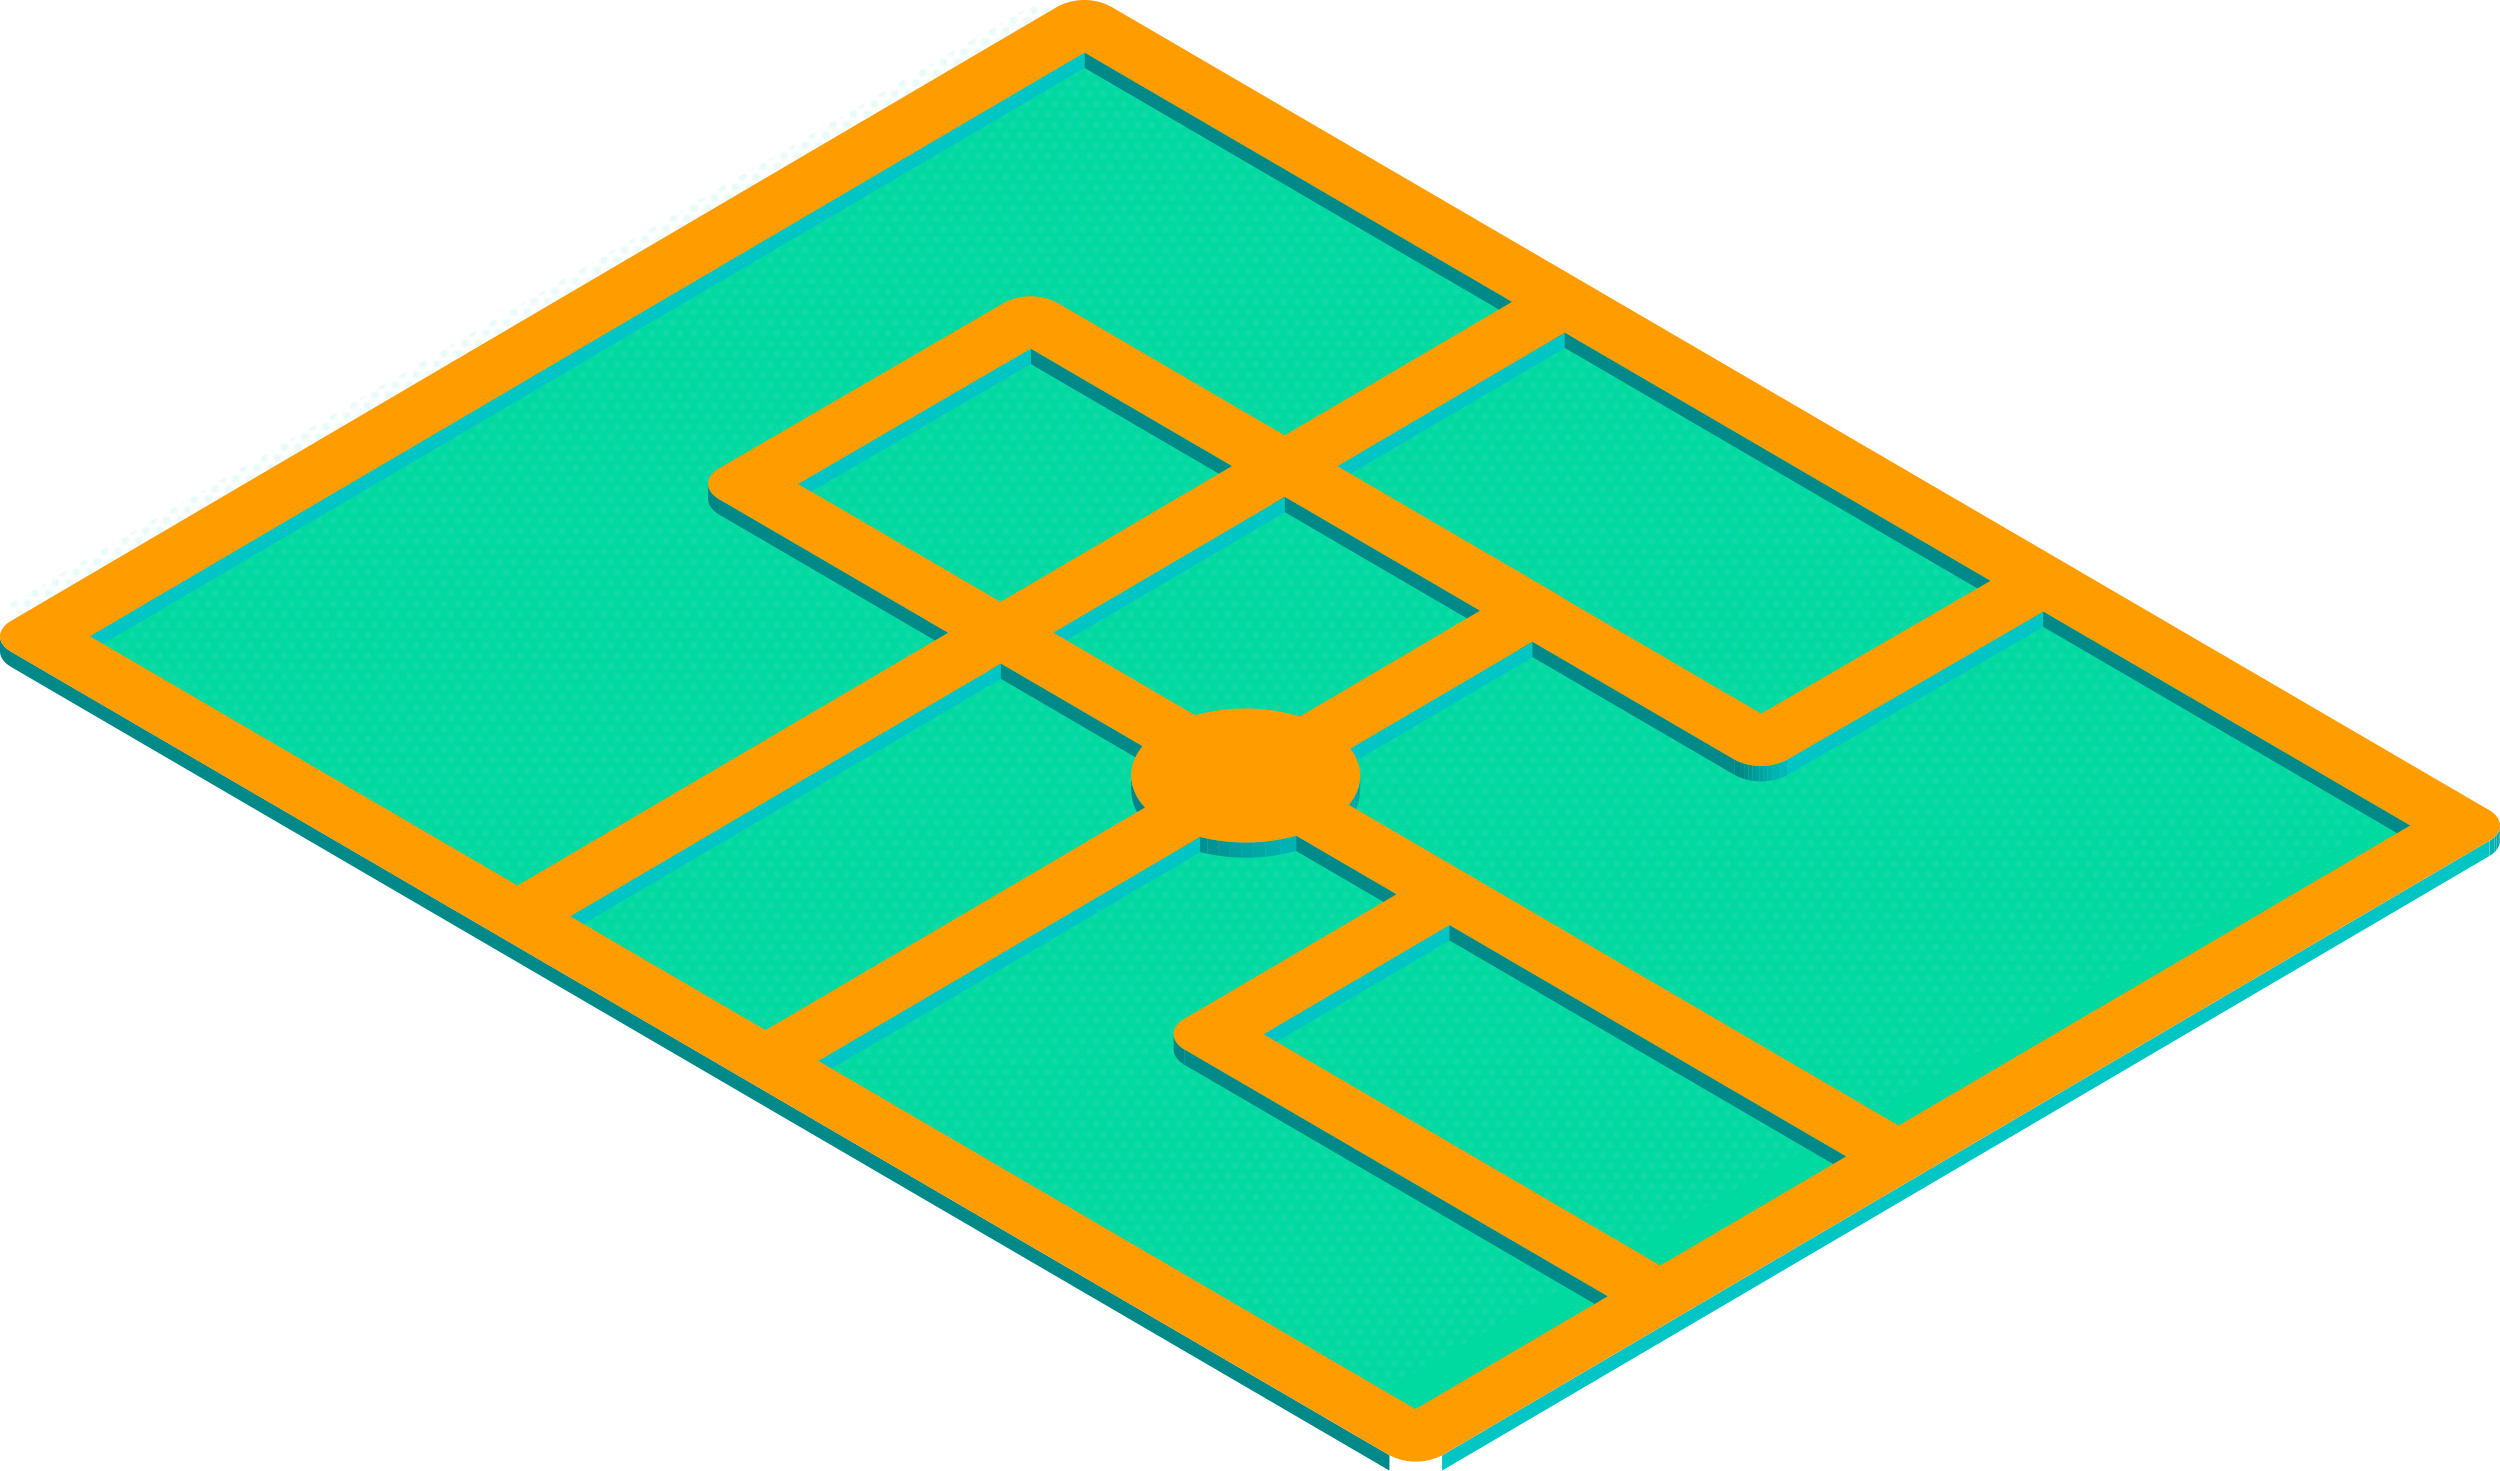 <svg xmlns="http://www.w3.org/2000/svg" xmlns:xlink="http://www.w3.org/1999/xlink" viewBox="0 0 720.62 423.89"><defs><style>.cls-1{fill:none;}.cls-2{fill:#66dcdc;}.cls-3{isolation:isolate;}.cls-4{fill:#00d99f;mix-blend-mode:multiply;}.cls-5{opacity:0.2;fill:url(#New_Pattern);}.cls-6{fill:#008989;}.cls-7{fill:#00c5c5;}.cls-8{clip-path:url(#clip-path);}.cls-9{fill:#008585;}.cls-10{clip-path:url(#clip-path-2);}.cls-11{clip-path:url(#clip-path-3);}.cls-12{fill:#008a8a;}.cls-13{clip-path:url(#clip-path-4);}.cls-14{clip-path:url(#clip-path-5);}.cls-15{fill:#00b3b3;}.cls-16{fill:#00b8b8;}.cls-17{clip-path:url(#clip-path-6);}.cls-18{clip-path:url(#clip-path-7);}.cls-19{fill:#00adad;}.cls-20{clip-path:url(#clip-path-8);}.cls-21{clip-path:url(#clip-path-9);}.cls-22{fill:#00a8a8;}.cls-23{fill:#00a3a3;}.cls-24{fill:#009e9e;}.cls-25{fill:#099;}.cls-26{fill:#009494;}.cls-27{fill:#008f8f;}.cls-28{clip-path:url(#clip-path-10);}.cls-29{clip-path:url(#clip-path-11);}.cls-30{clip-path:url(#clip-path-12);}.cls-31{clip-path:url(#clip-path-13);}.cls-32{fill:#ff9c00;}</style><pattern id="New_Pattern" data-name="New Pattern" width="4" height="6" patternUnits="userSpaceOnUse" viewBox="0 0 4 6"><rect class="cls-1" width="4" height="6"/><circle class="cls-2" cx="4" cy="6" r="1"/><circle class="cls-2" cy="6" r="1"/><circle class="cls-2" cx="2" cy="3" r="1"/><circle class="cls-2" cx="4" r="1"/><circle class="cls-2" r="1"/></pattern><clipPath id="clip-path"><path class="cls-1" d="M207.28,143.91v4.41c-2-1.18-3.17-2.78-3.17-4.45v-4.41C204.11,141.13,205.26,142.73,207.28,143.91Z"/></clipPath><clipPath id="clip-path-2"><path class="cls-1" d="M0,187.77v-4.41c0,1.61,1.05,3.23,3.17,4.46v4.42C1.05,191,0,189.39,0,187.77Z"/></clipPath><clipPath id="clip-path-3"><path class="cls-1" d="M374.71,211l0,0,0-4.41h0C374.72,208.05,374.72,209.53,374.71,211Z"/></clipPath><clipPath id="clip-path-4"><path class="cls-1" d="M382.32,214.32a37.34,37.34,0,0,0-7.61-3.32c0-1.47,0-2.95,0-4.42a37.9,37.9,0,0,1,7.61,3.32C382.33,211.37,382.33,212.85,382.32,214.32Z"/></clipPath><clipPath id="clip-path-5"><path class="cls-1" d="M344.46,210.62a38.55,38.55,0,0,0-8.78,3.67c0-1.47,0-2.94,0-4.41a38.2,38.2,0,0,1,8.78-3.68C344.47,207.53,344.47,209.29,344.46,210.62Z"/></clipPath><clipPath id="clip-path-6"><path class="cls-1" d="M335.68,214.29l0,0c0-1.47,0-2.94,0-4.42l.05,0C335.69,211.35,335.69,212.82,335.68,214.29Z"/></clipPath><clipPath id="clip-path-7"><path class="cls-1" d="M335.64,214.32a23.52,23.52,0,0,0-6.3,5.17v-4.41a23.73,23.73,0,0,1,6.3-5.18C335.65,211.38,335.64,212.85,335.64,214.32Z"/></clipPath><clipPath id="clip-path-8"><path class="cls-1" d="M389.26,220.23a23,23,0,0,0-6.94-5.91c0-1.47,0-2.95,0-4.42l.05,0c0,1.47,0,2.93,0,4.39,0-1.46,0-2.92,0-4.39a23.08,23.08,0,0,1,6.89,5.88Z"/></clipPath><clipPath id="clip-path-9"><path class="cls-1" d="M515.17,219v4.42a16.59,16.59,0,0,1-15.12,0V219A16.56,16.56,0,0,0,515.17,219Z"/></clipPath><clipPath id="clip-path-10"><path class="cls-1" d="M382.48,241.63a38.31,38.31,0,0,1-8.77,3.68c0-1.47,0-2.94,0-4.41a38.33,38.33,0,0,0,8.77-3.69,23.52,23.52,0,0,0,6.3-5.17,13.14,13.14,0,0,0,3.29-8.46V228a13.13,13.13,0,0,1-3.3,8.46A23.83,23.83,0,0,1,382.48,241.63Z"/></clipPath><clipPath id="clip-path-11"><path class="cls-1" d="M720.62,238l0,4.42c0,1.6-1,3.19-3.11,4.41v-4.42C719.57,241.14,720.61,239.55,720.62,238Z"/></clipPath><clipPath id="clip-path-12"><path class="cls-1" d="M330.06,237.16a13.58,13.58,0,0,1-4-9.21v-4.42a13.61,13.61,0,0,0,4,9.21,25.16,25.16,0,0,0,5.73,4.47,39.79,39.79,0,0,0,10.13,4,54.84,54.84,0,0,0,27.73-.34h.06c0,1.47,0,2.94,0,4.41l-.06,0a54.88,54.88,0,0,1-27.74.34,39.87,39.87,0,0,1-10.12-4A25,25,0,0,1,330.06,237.16Z"/></clipPath><clipPath id="clip-path-13"><path class="cls-1" d="M338.29,302.48v-4.42c0,1.62,1.05,3.24,3.17,4.47V307C339.34,305.71,338.29,304.09,338.29,302.48Z"/></clipPath></defs><g class="cls-3"><g id="Layer_2" data-name="Layer 2"><g id="Layer_3" data-name="Layer 3"><polygon class="cls-4" points="309.62 8.73 12.62 182.73 402.62 412.73 708.62 238.73 309.62 8.73"/><polygon class="cls-5" points="298.62 0.73 1.62 174.73 391.62 404.73 697.62 230.73 298.62 0.73"/><polygon class="cls-6" points="435.84 87 435.83 91.42 312.59 19.57 312.6 15.15 435.84 87"/><polygon class="cls-6" points="451.06 95.88 451.05 100.29 435.83 91.42 435.84 87 451.06 95.88"/><polygon class="cls-6" points="385.5 134.35 385.49 138.77 370.26 129.89 370.28 125.48 385.5 134.35"/><polygon class="cls-7" points="451.06 95.88 451.05 100.29 385.49 138.77 385.5 134.35 451.06 95.88"/><polygon class="cls-6" points="355.15 134.35 355.14 138.77 297.1 104.93 297.11 100.52 355.15 134.35"/><polygon class="cls-7" points="297.11 100.52 297.1 104.93 230.04 143.91 230.05 139.49 297.11 100.52"/><polygon class="cls-6" points="370.37 143.23 370.36 147.64 355.14 138.77 355.15 134.35 370.37 143.23"/><g class="cls-3"><g class="cls-8"><g class="cls-3"><path class="cls-9" d="M207.28,143.91v4.41c-2-1.18-3.17-2.78-3.17-4.45v-4.41c0,1.67,1.15,3.27,3.17,4.45"/></g></g></g><polygon class="cls-6" points="573.74 167.4 573.73 171.81 451.05 100.29 451.06 95.88 573.74 167.4"/><polygon class="cls-6" points="450.7 172.52 450.69 176.94 448.89 175.89 448.9 171.47 450.7 172.52"/><polygon class="cls-6" points="588.97 176.27 588.95 180.69 573.73 171.81 573.74 167.4 588.97 176.27"/><polygon class="cls-6" points="426.67 176.05 426.66 180.47 370.36 147.64 370.37 143.23 426.67 176.05"/><polygon class="cls-7" points="448.9 171.47 448.89 175.89 433.77 184.76 433.78 180.35 448.9 171.47"/><polygon class="cls-7" points="370.37 143.23 370.36 147.65 303.62 186.81 303.63 182.39 370.37 143.23"/><polygon class="cls-6" points="303.63 182.39 303.62 186.81 288.4 177.93 288.41 173.52 303.63 182.39"/><polygon class="cls-6" points="273.29 182.39 273.28 186.81 207.27 148.32 207.28 143.91 273.29 182.39"/><polygon class="cls-7" points="312.6 15.15 312.59 19.57 25.9 187.8 25.91 183.39 312.6 15.15"/><polygon class="cls-6" points="441.77 185.01 441.76 189.42 433.77 184.76 433.78 180.35 441.77 185.01"/><g class="cls-3"><g class="cls-10"><g class="cls-3"><path class="cls-9" d="M3.18,187.82v4.42C1.05,191,0,189.39,0,187.77v-4.41c0,1.61,1.05,3.23,3.17,4.46"/></g></g></g><polygon class="cls-6" points="288.51 191.27 288.5 195.68 273.28 186.81 273.29 182.39 288.51 191.27"/><g class="cls-3"><g class="cls-11"><g class="cls-3"><path class="cls-12" d="M377.52,207.58V212c-.92-.36-1.87-.7-2.85-1l0-4.41c1,.3,1.92.64,2.84,1"/></g></g></g><g class="cls-3"><g class="cls-13"><g class="cls-3"><path class="cls-9" d="M389.27,215.81v4.42a23,23,0,0,0-6.94-5.91,35.68,35.68,0,0,0-4.81-2.33v-4.41a35.64,35.64,0,0,1,4.81,2.32,23.14,23.14,0,0,1,6.94,5.91"/><path class="cls-12" d="M377.52,207.58V212c-.92-.36-1.87-.7-2.85-1l0-4.41c1,.3,1.92.64,2.84,1"/></g></g></g><g class="cls-3"><g class="cls-14"><g class="cls-3"><path class="cls-15" d="M344.48,206.2l0,4.42-1.45.44v-4.41c.48-.16,1-.31,1.46-.45"/><path class="cls-16" d="M343,206.65v4.41a37.26,37.26,0,0,0-7.37,3.26l-.48.29v-4.42l.48-.29a37.24,37.24,0,0,1,7.37-3.25"/></g></g></g><g class="cls-3"><g class="cls-17"><g class="cls-3"><path class="cls-16" d="M343,206.65v4.41a37.26,37.26,0,0,0-7.37,3.26l-.48.29v-4.42l.48-.29a37.24,37.24,0,0,1,7.37-3.25"/></g></g></g><polygon class="cls-6" points="329.35 215.08 329.34 219.49 288.5 195.68 288.51 191.27 329.35 215.08"/><g class="cls-3"><g class="cls-18"><g class="cls-3"><path class="cls-16" d="M343,206.65v4.41a37.26,37.26,0,0,0-7.37,3.26l-.48.29v-4.42l.48-.29a37.24,37.24,0,0,1,7.37-3.25"/><path class="cls-15" d="M335.17,210.19v4.42a24.86,24.86,0,0,0-4.13,3.1l0-4.42a25.46,25.46,0,0,1,4.12-3.1"/><path class="cls-19" d="M331.05,213.29l0,4.42a20,20,0,0,0-1.69,1.78v-4.41a18.88,18.88,0,0,1,1.7-1.79"/></g></g></g><g class="cls-3"><g class="cls-20"><g class="cls-3"><path class="cls-9" d="M389.27,215.81v4.42a23,23,0,0,0-6.94-5.91,35.68,35.68,0,0,0-4.81-2.33v-4.41a35.64,35.64,0,0,1,4.81,2.32,23.14,23.14,0,0,1,6.94,5.91"/></g></g></g><polygon class="cls-7" points="441.77 185.01 441.76 189.42 389.26 220.23 389.27 215.81 441.77 185.01"/><polygon class="cls-7" points="588.96 176.28 588.95 180.69 515.16 223.43 515.17 219.01 588.96 176.28"/><polygon class="cls-6" points="500.05 218.98 500.04 223.4 441.76 189.42 441.77 185.01 500.05 218.98"/><g class="cls-3"><g class="cls-21"><g class="cls-3"><path class="cls-16" d="M515.17,219v4.42a12.6,12.6,0,0,1-2.3,1V220a12,12,0,0,0,2.3-1"/><path class="cls-15" d="M512.87,220v4.41a13.52,13.52,0,0,1-2,.51l0-4.41a16.28,16.28,0,0,0,2-.51"/><path class="cls-19" d="M510.84,220.54l0,4.41c-.44.09-.9.15-1.36.2v-4.42c.46,0,.92-.11,1.37-.19"/><path class="cls-22" d="M509.47,220.73v4.42l-1.19.08v-4.42c.4,0,.8,0,1.19-.08"/><path class="cls-23" d="M508.28,220.81v4.42c-.37,0-.73,0-1.1,0v-4.42h1.1"/><path class="cls-24" d="M507.18,220.81v4.42c-.35,0-.71,0-1.06-.06l0-4.41c.35,0,.7.05,1.05.05"/><path class="cls-25" d="M506.13,220.76l0,4.41c-.35,0-.7-.06-1-.11v-4.42q.53.08,1.05.12"/><path class="cls-26" d="M505.08,220.64v4.42l-1.06-.19v-4.42c.35.08.7.14,1.06.19"/><path class="cls-27" d="M504,220.45v4.42c-.38-.08-.76-.17-1.12-.28v-4.41c.36.1.74.19,1.12.27"/><path class="cls-12" d="M502.9,220.18v4.41c-.45-.13-.89-.28-1.31-.44l0-4.42a13.26,13.26,0,0,0,1.3.45"/><path class="cls-9" d="M501.6,219.73l0,4.42a12.21,12.21,0,0,1-1.54-.75V219a10.59,10.59,0,0,0,1.55.75"/></g></g></g><polygon class="cls-6" points="694.71 237.93 694.7 242.34 588.95 180.69 588.97 176.27 694.71 237.93"/><g class="cls-3"><g class="cls-28"><g class="cls-3"><path class="cls-26" d="M392.08,223.65v4.42c0,.1,0,.2,0,.3l0-4.42v-.3"/><path class="cls-25" d="M392.08,224l0,4.42a11.28,11.28,0,0,1-.21,1.91v-4.42a11.18,11.18,0,0,0,.22-1.91"/><path class="cls-24" d="M391.86,225.86v4.42a11.66,11.66,0,0,1-.54,1.87l0-4.41a11.73,11.73,0,0,0,.53-1.88"/><path class="cls-23" d="M391.33,227.74l0,4.41a12.31,12.31,0,0,1-.87,1.89v-4.41a14.54,14.54,0,0,0,.88-1.89"/><path class="cls-22" d="M390.45,229.63V234a16.32,16.32,0,0,1-1.32,2v-4.42a17,17,0,0,0,1.32-2"/><path class="cls-19" d="M389.13,231.61V236l-.35.42a18.74,18.74,0,0,1-1.69,1.79v-4.41a20.17,20.17,0,0,0,1.7-1.79l.34-.43"/><path class="cls-15" d="M387.09,233.83v4.41a25.91,25.91,0,0,1-4.12,3.1v-4.42a24.87,24.87,0,0,0,4.12-3.09"/><path class="cls-16" d="M383,236.92v4.42l-.48.29a37.07,37.07,0,0,1-7.38,3.25l0-4.41a37.26,37.26,0,0,0,7.37-3.26l.48-.29"/><path class="cls-15" d="M375.12,240.47l0,4.41c-.48.16-1,.31-1.45.45-1.51.43-3.07.79-4.65,1.08V242q2.39-.44,4.65-1.08l1.46-.44"/></g></g></g><g class="cls-3"><g class="cls-29"><g class="cls-3"><path class="cls-26" d="M720.62,238l0,4.42v-4.32a.31.31,0,0,0,0-.1"/><path class="cls-25" d="M720.61,238.05v4.41a3.38,3.38,0,0,1-.07.63v-4.42a2.62,2.62,0,0,0,.07-.62"/><path class="cls-24" d="M720.54,238.67v4.42a5.1,5.1,0,0,1-.17.61v-4.42a3.25,3.25,0,0,0,.17-.61"/><path class="cls-23" d="M720.37,239.28v4.42a4.21,4.21,0,0,1-.29.61l0-4.41a5.65,5.65,0,0,0,.28-.62"/><path class="cls-22" d="M720.09,239.9l0,4.41a4.3,4.3,0,0,1-.43.65v-4.42a5.21,5.21,0,0,0,.44-.64"/><path class="cls-19" d="M719.65,240.54V245a5.52,5.52,0,0,1-.66.72v-4.41a6.31,6.31,0,0,0,.66-.73"/><path class="cls-15" d="M719,241.27v4.41a8.77,8.77,0,0,1-1.36,1v-4.42a8.14,8.14,0,0,0,1.36-1"/><path class="cls-16" d="M717.63,242.28v4.42a.57.57,0,0,0-.13.08v-4.42l.13-.08"/></g></g></g><g class="cls-3"><g class="cls-30"><g class="cls-3"><path class="cls-15" d="M375.12,240.47l0,4.41c-.48.16-1,.31-1.45.45-1.51.43-3.07.79-4.65,1.08V242q2.39-.44,4.65-1.08l1.46-.44"/><path class="cls-19" d="M369,242v4.42c-1.39.25-2.8.45-4.23.59v-4.41c1.43-.15,2.84-.34,4.23-.6"/><path class="cls-22" d="M364.78,242.59V247c-1.21.13-2.43.21-3.66.25l0-4.42c1.22,0,2.44-.12,3.65-.24"/><path class="cls-23" d="M361.13,242.83l0,4.42c-1.12,0-2.25,0-3.37,0v-4.41c1.12,0,2.25,0,3.38,0"/><path class="cls-24" d="M357.75,242.85v4.41c-1.09,0-2.17-.08-3.25-.17v-4.42c1.08.09,2.16.15,3.25.18"/><path class="cls-25" d="M354.5,242.67v4.42c-1.08-.09-2.15-.21-3.2-.36v-4.42c1.06.15,2.13.27,3.2.36"/><path class="cls-26" d="M351.3,242.31v4.42c-1.11-.16-2.19-.35-3.27-.58v-4.41q1.62.33,3.27.57"/><path class="cls-27" d="M348,241.74v4.41c-.71-.14-1.41-.31-2.11-.48l-1.34-.37v-4.41l1.35.36c.69.18,1.39.34,2.1.49"/><path class="cls-12" d="M344.58,240.89v4.41c-1.36-.39-2.69-.84-4-1.35v-4.42c1.28.51,2.61,1,4,1.36"/><path class="cls-9" d="M340.61,239.53V244a36.23,36.23,0,0,1-4.81-2.32,25,25,0,0,1-5.73-4.47,13.6,13.6,0,0,1-4-9.28v-4.42a13.57,13.57,0,0,0,4,9.28,25.16,25.16,0,0,0,5.73,4.47,35.6,35.6,0,0,0,4.81,2.32"/></g></g></g><polygon class="cls-7" points="345.93 241.25 345.91 245.66 235.89 310.23 235.9 305.81 345.93 241.25"/><polygon class="cls-6" points="402.58 257.77 402.56 262.18 373.65 245.33 373.66 240.91 402.58 257.77"/><polygon class="cls-7" points="412.09 252.18 412.08 256.6 402.56 262.18 402.58 257.77 412.09 252.18"/><polygon class="cls-6" points="427.32 261.06 427.3 265.48 412.08 256.6 412.09 252.18 427.32 261.06"/><polygon class="cls-7" points="288.51 191.27 288.5 195.68 164.36 268.53 164.38 264.11 288.51 191.27"/><polygon class="cls-6" points="164.38 264.11 164.36 268.53 149.14 259.65 149.16 255.24 164.38 264.11"/><polygon class="cls-7" points="427.32 261.06 427.3 265.48 417.79 271.06 417.8 266.64 427.32 261.06"/><polygon class="cls-7" points="417.8 266.64 417.79 271.06 364.19 302.51 364.2 298.1 417.8 266.64"/><g class="cls-3"><g class="cls-31"><g class="cls-3"><path class="cls-9" d="M341.47,302.53V307c-2.12-1.24-3.17-2.86-3.17-4.47v-4.42c0,1.62,1.05,3.24,3.17,4.47"/></g></g></g><polygon class="cls-6" points="235.9 305.81 235.89 310.23 220.67 301.35 220.68 296.94 235.9 305.81"/><polygon class="cls-6" points="532.16 333.32 532.15 337.73 417.79 271.06 417.8 266.64 532.16 333.32"/><polygon class="cls-7" points="547.28 324.44 547.27 328.86 532.15 337.73 532.16 333.32 547.28 324.44"/><polygon class="cls-6" points="463.44 373.64 463.43 378.06 341.46 306.95 341.47 302.53 463.44 373.64"/><polygon class="cls-7" points="478.56 364.77 478.55 369.18 463.43 378.06 463.44 373.64 478.56 364.77"/><polygon class="cls-7" points="717.5 242.36 717.49 246.78 415.68 423.89 415.69 419.47 717.5 242.36"/><polygon class="cls-6" points="400.51 419.47 400.5 423.89 3.17 192.24 3.18 187.82 400.51 419.47"/><path class="cls-32" d="M717.45,233.49,320.11,1.84a16.57,16.57,0,0,0-15.17,0L3.13,179c-4.18,2.45-4.15,6.42.05,8.87L400.51,419.47a16.59,16.59,0,0,0,15.18,0L717.5,242.36C721.67,239.91,721.65,235.94,717.45,233.49ZM478.57,364.77h0L364.21,298.1l53.59-31.46h0l114.36,66.68h0Zm68.71-40.33L388.79,232c4.22-5.1,4.38-11.06.48-16.23a23.26,23.26,0,0,0-6.94-5.91,38.28,38.28,0,0,0-7.65-3.33,54.49,54.49,0,0,0-30.2-.37,38.82,38.82,0,0,0-8.83,3.7,26,26,0,0,0-5,3.8,26,26,0,0,1,5-3.8,38.82,38.82,0,0,1,8.83-3.7l-40.85-23.81,66.74-39.16-15.22-8.88-66.74,39.17h0l-58.36-34,67.06-39,58,33.84,15.22,8.88,56.3,32.82-52,30.52a37.72,37.72,0,0,1,7.65,3.33,23.14,23.14,0,0,1,6.94,5.91l52.5-30.8h0l58.28,34a16.56,16.56,0,0,0,15.12,0L589,176.28l-15.22-8.88-66.13,38.3-56.9-33.18-1.8-1.05-15.13,8.88h0l15.12-8.88,1.81,1.05a9.58,9.58,0,0,0-1.3-.91L385.5,134.35l65.56-38.47L435.84,87l-65.56,38.48h0L304.66,87.22a16.6,16.6,0,0,0-15.14,0L207.26,135c-2,1.18-3.15,2.78-3.15,4.45s1.15,3.27,3.17,4.45l66,38.48,15.22,8.88,40.84,23.81h0c-4.62,5.57-4.38,12.18.72,17.66l-109.39,64.2,15.22,8.87,110-64.56h0a54.84,54.84,0,0,0,27.73-.34h0l28.92,16.86,9.51-5.59,15.23,8.88h0l-15.23-8.88-9.51,5.59-61.16,35.89c-4.18,2.45-4.15,6.42.05,8.87l122,71.11,5.61-3.29-5.61,3.29L408,406.16,235.9,305.81l-15.22-8.87-56.3-32.83,124.13-72.84-15.22-8.88L149.15,255.24h0L25.91,183.39,312.6,15.15,435.84,87l15.22,8.88L573.74,167.4,589,176.27l105.74,61.66L547.28,324.44"/></g></g></g></svg>